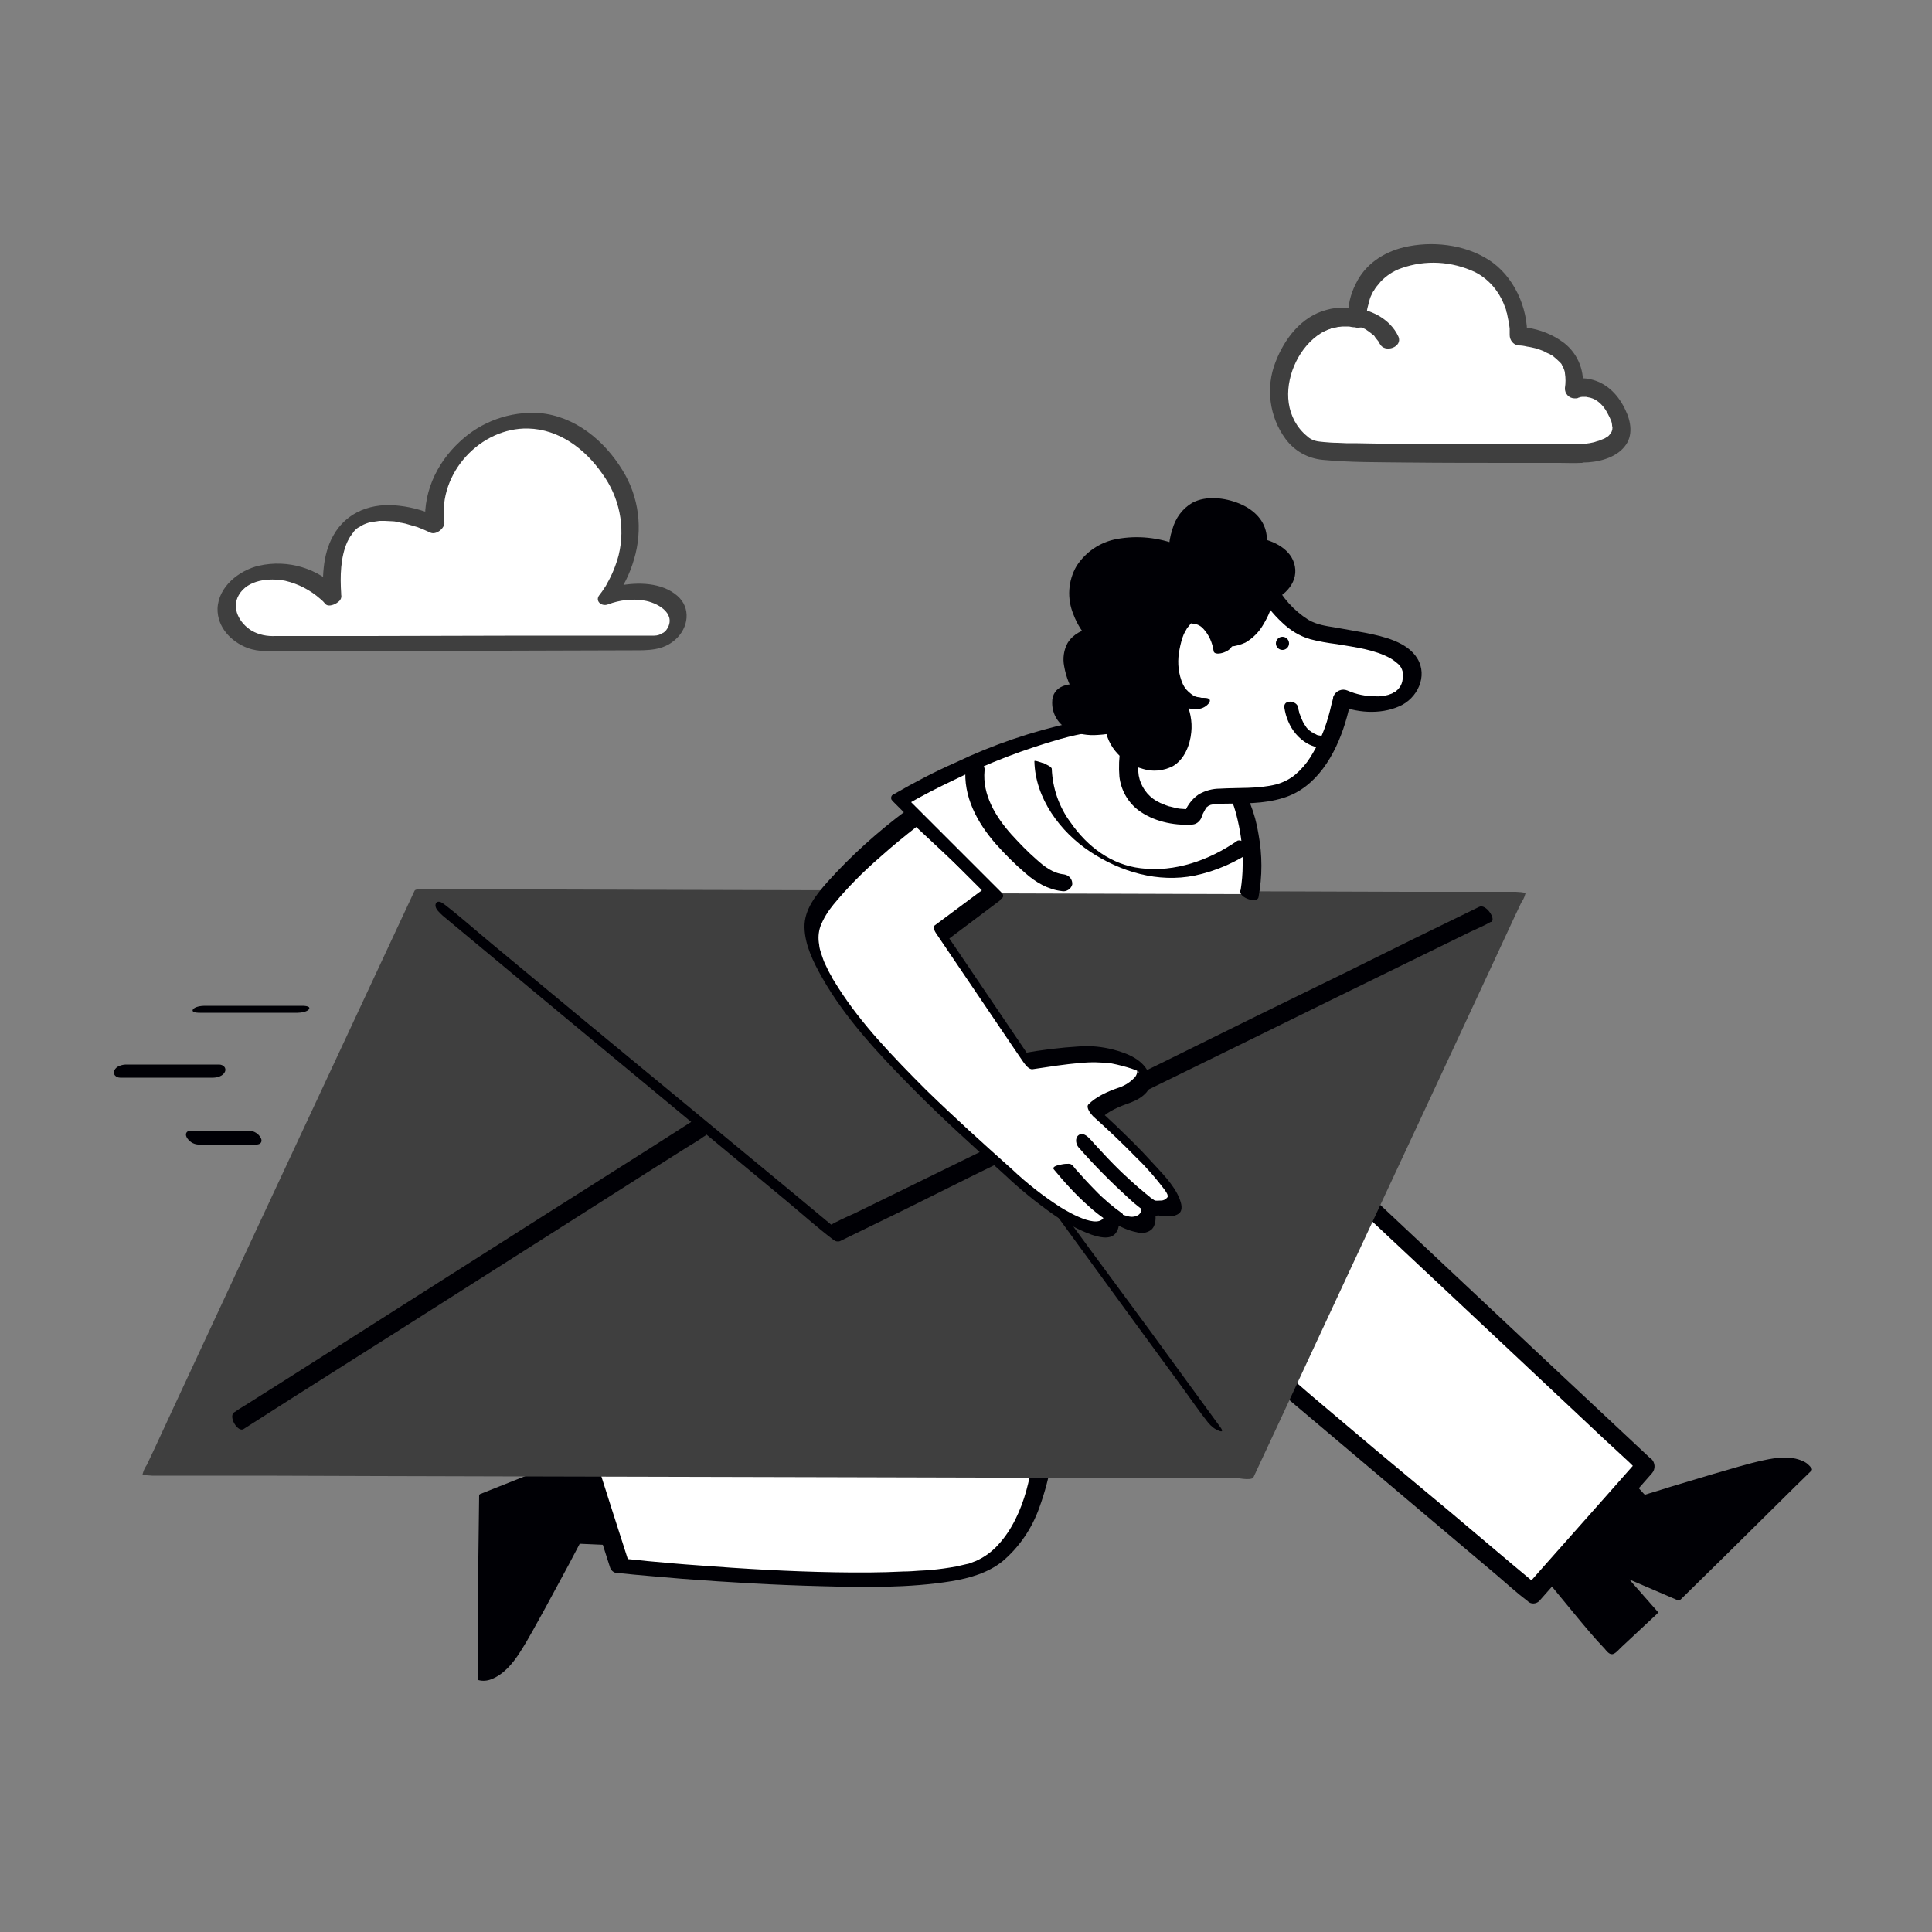 <svg transform="scale(1)" version="1.1" id="FNQoV8ukxD" xmlns="http://www.w3.org/2000/svg" xmlns:xlink="http://www.w3.org/1999/xlink" x="0px" y="0px" viewBox="0 0 500 500" xml:space="preserve" class="pbimage_pbimage__wrapper__image__0LEis false"><rect x="0" y="0" width="500" height="500" fill="#808080" stroke="none"/><title>Message Sent 1</title><style type="text/css"> .st0{fill:#000005;} .st1{fill:#FFFFFF;} .st2{fill:#59BE4C;}
 .st2{fill:#3f3f3f;}
 .st1{fill:#FFFFFF;}
 .st0{fill:#000005;}</style><g id="character"><path class="st0" d="M395.6,402.2c0,0,20.8,26.1,21.5,25.4s11.1-10.3,11.1-10.3l-8.8-10l14.9,6.4l33.8-33.2c0,0-2-4.6-13.6-1.6
		s-29.4,8.7-29.4,8.7L411.8,373L395.6,402.2z" fill="#000005"></path><path class="st0" d="M395.1,402.5c4.2,5.3,8.5,10.5,12.8,15.7c2.4,2.9,4.8,5.8,7.4,8.5c0.4,0.5,1.1,1.4,1.8,1.4
		c0.9,0.1,2.1-1.5,2.7-2c3-2.8,6.1-5.7,9.1-8.5c0.1-0.1,0.2-0.3,0.1-0.5l-8.8-10l-1,0.6l14.9,6.4c0.3,0.1,0.6,0.1,0.9-0.2l11.4-11.2
		l18.2-18l4.2-4.1c0.1-0.1,0.2-0.3,0.1-0.5c-0.6-0.9-1.4-1.6-2.4-2c-3.1-1.4-6.8-0.9-10-0.2c-4.3,0.9-8.6,2.3-12.9,3.5
		c-4,1.2-8,2.4-12,3.6c-2.1,0.7-4.3,1.3-6.4,2l0.7,0.1l-13.4-14.6c-0.4-0.2-0.8-0.1-1.1,0.2L397,398.5l-2,3.6
		c-0.3,0.6,0.9,0.7,1.1,0.2l14.2-25.7l2-3.6l-1.1,0.2l13.4,14.6c0.2,0.2,0.5,0.1,0.7,0.1c5-1.6,10.1-3.2,15.1-4.6
		c4.1-1.2,8.2-2.4,12.4-3.5c3.7-1,7.8-2.1,11.6-1.1c1.1,0.3,2.6,0.9,3.1,2l0.1-0.4l-11.4,11.2l-18.2,18l-4.2,4.1l0.9-0.2l-14.9-6.4
		c-0.3-0.1-1.4,0.1-0.9,0.6l8.8,10l0.1-0.5l-7.4,6.9l-2.2,2c-0.4,0.4-1.1,0.8-1.4,1.3s0.6-0.1,0.6,0s-0.2-0.1-0.3-0.2
		c-0.3-0.3-0.6-0.6-0.9-0.9c-5.5-5.8-10.3-12.1-15.3-18.3c-1.6-1.9-3.1-3.9-4.7-5.8C395.9,401.6,394.7,402,395.1,402.5z" fill="#000005"></path><path class="st0" d="M160,367.7c0,0-33.2-3.7-33.2-2.8s-0.5,15.1-0.5,15.1l13.3,0.9l-15.1,6l-0.4,47.4c0,0,4.7,1.8,10.8-8.5
		s14.6-26.9,14.6-26.9l19.8,0.9L160,367.7z" fill="#000005"></path><path class="st0" d="M160.3,367.2c-6.7-0.7-13.3-1.4-19.9-2.1c-3.8-0.4-7.6-0.8-11.4-0.9c-0.8-0.1-1.6-0.1-2.4,0.2
		c-0.8,0.5-0.4,2.4-0.4,3.2c-0.1,4.1-0.3,8.3-0.4,12.4c0,0.3,0.2,0.4,0.5,0.5l13.3,0.9l-0.1-0.8l-15.1,6c-0.1,0-0.4,0.2-0.4,0.4
		l-0.2,16l-0.2,25.6v5.8c0,0.2,0.1,0.3,0.2,0.4c1.1,0.3,2.3,0.2,3.3-0.2c3.2-1.2,5.6-4.1,7.4-6.9c2.4-3.7,4.5-7.8,6.7-11.7
		c2-3.7,4-7.4,6-11.1c1-1.9,2-3.8,3-5.7l-0.6,0.3l19.8,0.9c0.2,0,0.8-0.2,0.7-0.6l-8.1-28.2l-1.1-4c-0.2-0.6-1.4-0.3-1.2,0.2l8,28.2
		l1.1,4l0.7-0.6l-19.8-0.9c-0.3,0-0.5,0.1-0.7,0.3c-2.3,4.5-4.7,9-7.2,13.5c-2,3.6-4,7.2-6,10.8c-2,3.5-4.1,7.4-7.5,9.7
		c-0.8,0.6-1.8,1-2.8,1.1c-0.2,0-0.6-0.1-0.8,0s-0.3-0.1-0.2,0l0.2,0.4l0.2-16l0.2-25.6v-5.8l-0.4,0.4l15.1-6
		c0.6-0.2,0.4-0.8-0.1-0.8l-13.3-0.9l0.5,0.5c0.1-3.4,0.2-6.8,0.3-10.1c0-1,0.1-2,0.1-2.9c0.1-0.6,0.1-1.2,0.1-1.9c0,0,0-0.2,0-0.2
		s-0.3,0.3-0.3,0.3s0.1,0,0.2,0c0.4,0,0.9,0,1.3,0c7.9,0.2,15.9,1.3,23.8,2.1c2.5,0.3,4.9,0.5,7.4,0.8
		C160.4,368.2,161.1,367.3,160.3,367.2z" fill="#000005"></path><polygon class="st1" points="329.9,356.1 396.7,412.6 425.9,379.5 346.4,305 	" fill="#FFFFFF"></polygon><path class="st0" d="M328.7,358.1l6.6,5.6l16,13.5l19.3,16.3l16.7,14.1c2.7,2.3,5.3,4.7,8.1,6.8l0.1,0.1c0.8,0.7,2,0.6,2.8-0.1
		l9.9-11.2l15.7-17.8l3.6-4.1c1-1.1,0.9-2.8-0.2-3.8c-0.1,0-0.1-0.1-0.2-0.1l-7.9-7.4l-19-17.8l-22.9-21.5l-19.8-18.6l-6.6-6.1
		c-1-1-2-2-3.1-2.9l-0.1-0.1c-0.9-0.7-2.3-0.6-3,0.3c-0.2,0.2-0.3,0.5-0.4,0.7l-5.6,17.3l-8.9,27.5l-2,6.3c-0.9,2.8,3.4,4.8,4.4,1.8
		l5.6-17.3l8.9-27.5l2-6.3l-3.4,1.1l7.9,7.4l19,17.8l22.9,21.5l19.8,18.6l6.6,6.1c1,1,2,2,3.1,2.9l0.1,0.1l-0.4-3.9l-9.9,11.2
		l-15.7,17.7l-3.6,4.1l2.8-0.1l-6.7-5.6l-16-13.5L356,375.2l-16.7-14.1c-2.7-2.3-5.3-4.7-8.1-6.8c0,0-0.1-0.1-0.1-0.1
		c-0.9-0.7-2.3-0.6-3,0.3c0,0.1-0.1,0.1-0.1,0.2C327.3,355.9,327.7,357.3,328.7,358.1z" fill="#000005"></path><path class="st1" d="M270.8,364.6c0,0,0.8,34.6-18.6,41.4s-91.8-0.7-91.8-0.7l-12.9-40.7L270.8,364.6z" fill="#FFFFFF"></path><path class="st0" d="M268.3,365.1v0.1C268.3,365.6,268.3,364.9,268.3,365.1c0,0.5,0,1,0,1.4c0,1.6-0.1,3.2-0.2,4.8
		c-0.4,4.9-1.2,9.7-2.5,14.5c-1.4,5-3.7,10.1-7.2,13.9c-1.6,1.8-3.6,3.3-5.9,4.3c-0.5,0.2-1.1,0.4-1.6,0.6l-0.6,0.2l0.3-0.1
		l-0.5,0.1c-0.9,0.2-1.8,0.4-2.6,0.6c-2.2,0.4-4.4,0.7-6.5,0.9l-0.9,0.1h-0.4c0.1,0,0.5,0,0,0l-1.9,0.1c-1.3,0.1-2.7,0.2-4,0.2
		c-5.9,0.3-11.8,0.3-17.7,0.2c-11.9-0.2-23.7-0.9-35.5-1.8c-4.4-0.3-8.7-0.7-13.1-1.1c-2.1-0.2-4.3-0.5-6.4-0.6h-0.3l2.1,1.4
		l-4.4-13.7l-7-22l-1.6-5l-2.8,2.3h108.1c5,0,10,0.1,15,0h0.2c1.1,0,2.6-0.6,2.8-1.8s-1.1-1.9-2.1-1.9H162.9c-5,0-10-0.1-15,0h-0.2
		c-1,0-3.2,0.9-2.8,2.3l4.4,13.7l7,22l1.6,5c0.3,0.9,1.2,1.5,2.1,1.4c5.6,0.6,11.1,1,16.7,1.5c11.9,0.9,23.8,1.6,35.8,1.9
		c11.2,0.3,22.7,0.5,33.8-1.3c4.7-0.8,9.3-2.1,13.1-5.1c4.4-3.7,7.7-8.6,9.6-14c2.9-8,4.3-16.5,4.2-25.1v-0.9c0-1.2-1.9-1.5-2.8-1.4
		C269.2,362.9,268.3,363.9,268.3,365.1z" fill="#000005"></path><polygon class="st2" points="322,382.3 39.4,381.7 109.7,230.6 392.3,231.2 	" fill="#3f3f3f"></polygon><path class="st2" d="M322,381.9h-7.6h-20.6l-30.3-0.1l-37.1-0.1l-40.7-0.1l-40.9-0.1l-38.3-0.1l-32.2-0.1l-23.3,0
		c-3.7,0-7.4-0.1-11,0h-0.5l2.5,0.4l7-15l16.7-36.2L86,287l17.6-37.8l5.8-12.5l1.8-3.8c0.4-0.7,0.7-1.4,1-2.1c0-0.1,0.1-0.2,0.1-0.2
		l-2.5,0.4h7.6l20.6,0.1l30.3,0.1l37.1,0.1l40.7,0.1l40.9,0.1l38.3,0.1l32.2,0.1l23.3,0.1c3.7,0,7.4,0.1,11,0h0.5l-2.5-0.4l-7,15
		L366,282.4L345.7,326l-17.6,37.8l-5.8,12.5l-1.8,3.7c-0.4,0.6-0.8,1.3-1,2.1c0,0.1-0.1,0.2-0.1,0.3c0-0.1,4.5,1,5-0.1l7-15
		l16.8-36.1l20.3-43.5l17.6-37.8l5.8-12.5l1.8-3.8c0.4-0.6,0.8-1.3,1-2.1c0-0.1,0.1-0.2,0.1-0.3c0.1-0.3-2.5-0.4-2.5-0.4h-7.6h-20.6
		l-30.3-0.1l-37.1-0.1l-40.7-0.1l-40.9-0.1l-38.3-0.1l-32.2-0.1l-23.3-0.1c-3.7,0-7.3,0-11,0h-0.5c-0.5,0-2.2-0.1-2.5,0.4l-7,15
		l-16.8,36l-20.3,43.5l-17.6,37.8l-5.8,12.5l-1.8,3.8c-0.4,0.6-0.8,1.3-1,2.1c0,0.1-0.1,0.2-0.1,0.3c-0.1,0.3,2.5,0.4,2.5,0.4H47
		l20.6,0l30.3,0.1l37.2,0.1l40.7,0.1l40.9,0.1l38.3,0.1l32.2,0.1l23.3,0c3.7,0,7.4,0,11,0h0.5c0.3,0,2.5,0,2.5-0.4
		S322.1,381.9,322,381.9z" fill="#3f3f3f"></path><path class="st0" d="M114.6,237l10.1,8.4l24.2,20.1l29.2,24.2l25.2,20.9c4.1,3.4,8.1,7,12.3,10.2l0.2,0.1c0.4,0.4,1.1,0.5,1.6,0.3
		l4.5-2.2l12.3-6l18.1-9l22.1-10.8l24.2-11.9l24.5-12l22.8-11.2l19.2-9.4l13.9-6.8c2.1-1.1,4.5-2,6.6-3.2c0.1-0.1,0.2-0.1,0.3-0.1
		c1.4-0.7-1.4-4.8-3.1-3.9l-4.5,2.2l-12.3,6l-18,8.9l-22.1,10.8l-24.3,12l-24.5,12l-22.8,11.2l-19.2,9.4l-13.9,6.8
		c-2.3,1-4.4,2-6.6,3.2c-0.1,0.1-0.2,0.1-0.3,0.1l1.6,0.3l-10.1-8.4l-24.2-20l-29.3-24.2l-25.2-20.9c-4.1-3.4-8.1-7-12.3-10.2
		l-0.2-0.1c-0.7-0.6-1.8-0.7-1.9,0.4S113.9,236.3,114.6,237L114.6,237z" fill="#000005"></path><path class="st0" d="M63.1,369.8l11.9-7.6l28.4-18l34.6-22l29.7-18.9l9.8-6.2c1.6-1,3.2-1.9,4.7-3l0.2-0.1c1.6-1-1-5.3-2.5-4.3
		l-11.9,7.6l-28.4,18l-34.6,22l-29.7,18.9l-9.8,6.2c-1.5,1-3.2,1.9-4.7,3c-0.1,0-0.1,0.1-0.2,0.1C59,366.6,61.6,370.9,63.1,369.8
		L63.1,369.8z" fill="#000005"></path><path class="st0" d="M258.5,294l5.4,7.4l12.9,17.7l15.6,21.4l13.6,18.6c2.2,3,4.3,6.1,6.6,9l0.1,0.1c0.7,0.9,1.7,1.7,2.8,2.1
		c0.8,0.3,1,0.1,0.5-0.7l-5.4-7.4l-12.9-17.7L282,323.2l-13.6-18.6c-2.2-3-4.3-6.1-6.6-9c0,0-0.1-0.1-0.1-0.1
		c-0.7-0.9-1.7-1.7-2.8-2.1C258.1,293,257.9,293.2,258.5,294L258.5,294z" fill="#000005"></path><path class="st1" d="M236.2,211.6c0,0-24.4,18.6-26,27.6c-3.2,18.1,44.9,58.7,53.8,66.8s24.2,17.3,23.8,8.6c0,0,10.8,6.6,9.4-2.4
		c0,0,11.1,3.1,5.1-5c-5.8-7.7-19-19.5-19-19.5s2.3-2.4,7.7-4.2s7.8-6.4,0.9-8.9s-11.4-2.1-25.9,0.1l-22.5-33.2l13.7-10.3
		L236.2,211.6z" fill="#FFFFFF"></path><path class="st0" d="M234.6,209.7c-7.4,5.5-14.3,11.7-20.5,18.6c-2.9,3.3-6,7.1-5.9,11.7s2.3,9,4.5,12.9
		c6.1,10.8,15,20.2,23.6,28.9c7.6,7.7,15.7,15,23.8,22.3c3.9,3.7,8.1,7.1,12.5,10.2c3,2.1,6.3,3.9,9.8,5.2c1.8,0.6,4.8,1.5,6.3-0.3
		c0.7-0.9,1-2,0.8-3.2l-1.2,0.5c1.8,1.1,3.8,2,5.9,2.4c1.2,0.4,2.6,0.2,3.7-0.6c1.3-1.1,1.3-3.2,1-4.8l-0.8,0.7
		c1.5,0.4,3.1,0.6,4.6,0.6c0.9,0,1.8-0.3,2.5-0.8c1-1,0.5-2.6,0.1-3.7c-1.5-3.8-4.9-7-7.6-10s-5.8-6-8.8-8.9
		c-1.7-1.6-3.5-3.3-5.3-4.9l1.2,3.1c2.1-2.2,5.1-3.3,7.9-4.3c2.9-1.1,6.2-3.5,4.8-7.1c-1.5-4-5.7-5.6-9.5-6.6
		c-2.8-0.7-5.6-1-8.5-0.8c-5,0.3-10,0.9-14.9,1.8l2.5,1.9l-19.7-29.1l-2.8-4.1l0.4,2.1l13.7-10.3c0.9-0.7-0.8-2.7-1.2-3.1
		l-18.4-17.2l-2.6-2.4c-0.4-0.4-1.6-1.4-2.1-0.5s0.9,2.4,1.4,2.9l18.4,17.2l2.6,2.4l-1.2-3.1l-13.7,10.2c-0.6,0.4,0.1,1.7,0.4,2.1
		l19.7,29.1l2.8,4.1c0.5,0.7,1.5,2.1,2.5,1.9c4.1-0.6,8.2-1.3,12.4-1.6c2.6-0.3,5.3-0.2,7.9,0.1c0.8,0.1,7.5,1.7,7.2,2.4
		c0,0-0.6-0.7-0.5-0.7c0,0.2,0,0.4,0,0.6c-0.1,0.6-0.4,1.2-0.9,1.6c-1.2,1.2-2.6,2-4.2,2.5c-2.6,0.9-5.5,2.2-7.5,4.2
		c-0.8,0.8,0.7,2.6,1.2,3.1c3.9,3.5,7.7,7.1,11.3,10.8c2.6,2.5,5,5.3,7.2,8.2c0.3,0.4,0.6,0.9,0.8,1.4c-0.1-0.2,0,0.4,0,0.2
		c0,0.2,0.1,0.1-0.1,0.4c-0.4,0.5-1,0.8-1.6,0.8c-1.5,0.1-3,0-4.4-0.5c-0.5-0.1-0.9,0.1-0.8,0.7c0.2,1.2,0.4,2.9-0.8,3.6
		c-0.9,0.5-1.9,0.5-2.8,0.2c-1.6-0.4-3.1-1-4.5-1.9c-0.6-0.3-1.3-0.3-1.2,0.5c0.2,6.2-9.5,0.4-11.6-0.9c-4.5-2.9-8.7-6.2-12.5-9.8
		c-7.5-6.7-14.9-13.4-22.1-20.4c-4.4-4.4-8.6-8.7-12.6-13.2c-3.7-4.2-7.2-8.6-10.2-13.3c-0.3-0.5-0.7-1.1-1-1.6l-0.5-0.8l-0.2-0.4
		c-0.2-0.4,0,0-0.1-0.2c-0.6-1-1.1-2-1.6-3.1c-0.4-0.8-0.7-1.7-1-2.6c-0.1-0.4-0.3-0.9-0.4-1.3s-0.2-0.9-0.2-1.2
		c-0.3-1.6-0.2-3.2,0.3-4.7c0.8-2.1,2-4,3.4-5.7c3.7-4.5,7.8-8.6,12.2-12.4c3-2.7,6.2-5.3,9.4-7.8l0.5-0.4
		C238.9,212.6,235.8,208.7,234.6,209.7z" fill="#000005"></path><path class="st0" d="M272.7,302.6c2.8,3.4,5.8,6.7,9.1,9.6c1.3,1.2,2.6,2.2,4,3.2c0.8,0.5,2.3,0.2,3.1-0.1c0.2-0.1,2.2-0.7,1.6-1.2
		c-2.5-1.8-4.9-3.8-7-6c-1.8-1.8-3.5-3.7-5.2-5.6c-0.3-0.4-0.6-0.8-1-1.1s-1-0.2-1.2-0.2c-0.6,0-1.3,0.1-1.9,0.3
		C273.9,301.5,272.2,301.9,272.7,302.6L272.7,302.6z" fill="#000005"></path><path class="st0" d="M279.1,296.9c4.1,4.7,8.5,9.1,13.1,13.3c1.7,1.6,3.6,3,5.5,4.3c0.7,0.5,1.7,0.4,2.2-0.3
		c0.1-0.1,0.2-0.3,0.3-0.5c0.2-1.3-0.4-2.5-1.5-3.1l-1-0.7c-0.2-0.2,0.1,0.1,0.1,0.1l-0.2-0.2l-0.6-0.5c-0.8-0.6-1.5-1.3-2.3-1.9
		c-1.5-1.3-3-2.7-4.5-4.1c-2.5-2.4-4.8-4.9-7.1-7.4l-0.6-0.7c-0.3-0.3-0.6-0.7-0.1-0.1l-0.4-0.4c-0.7-0.8-1.9-1.7-2.9-0.9
		S278.5,296.2,279.1,296.9L279.1,296.9z" fill="#000005"></path><path class="st1" d="M257.1,231.2L232.9,207c0,0,49.4-29.1,72.8-16.8s17.7,41.2,17.7,41.2" fill="#FFFFFF"></path><path class="st0" d="M259.1,230.9l-21.3-21.3l-3-3l-0.2,1.7c4-2.4,8.2-4.5,12.4-6.5c8.9-4.4,18.1-7.9,27.6-10.6
		c5-1.4,10.1-2.2,15.2-2.6c2.3-0.1,4.5-0.1,6.8,0.2c1.9,0.2,3.8,0.6,5.6,1.3c0.5,0.2,1,0.4,1.4,0.6c0.3,0.1,0,0-0.1,0l0.4,0.2
		l0.8,0.4c1.3,0.7,2.5,1.4,3.7,2.3c2.2,1.6,4.2,3.5,5.9,5.7c2.9,3.8,5,8.2,6,12.9c0.9,3.9,1.4,7.8,1.3,11.8c0,2.1-0.2,4.2-0.5,6.2
		l-0.1,0.3c-0.4,1.9,4.4,3.4,4.7,1.7c1-5.4,1-10.9,0-16.3c-1.7-11-8.3-20.7-18-26.2c-9.1-5.2-20.2-4.7-30.2-2.7
		c-10.4,2.3-20.5,5.7-30.1,10.3c-5.5,2.4-10.8,5.2-16,8.2l-0.2,0.1c-0.5,0.2-0.7,0.8-0.5,1.3c0.1,0.1,0.2,0.3,0.3,0.4l21.3,21.3l3,3
		c0.9,0.9,2.1,1.3,3.3,1.2c1-0.2,1.4-1,0.6-1.8L259.1,230.9z" fill="#000005"></path><path class="st1" d="M327.6,151.8c0,0,5.4,10.3,13.6,12s24.5,2.5,24.3,10.9s-11.7,8.7-18.2,5.8c0,0-3.2,21.6-17.1,24.4
		s-18.9-2.1-21.8,6.4c0,0-18.5,1.1-16.3-15.6c0.4-2.6,1.2-25.3,22.8-30.8C314.9,164.9,327,162.5,327.6,151.8z" fill="#FFFFFF"></path><path class="st0" d="M325.5,153c1.7,3.1,3.8,5.8,6.4,8.2c2,1.9,4.4,3.4,7.1,4.2c2.3,0.6,4.6,1,7,1.3c4.7,0.8,9.8,1.4,13.9,3.7
		c0.7,0.4,1.3,0.9,1.9,1.4c0.6,0.5,1,1.2,1.2,2c0.1,0.3,0.2,0.7,0.1,1c0,0.5-0.1,1.1-0.2,1.6c-0.2,0.8-0.6,1.5-1.2,2.1
		c-0.1,0.1-0.6,0.5-0.3,0.3c-0.2,0.2-0.5,0.3-0.7,0.4l-0.3,0.2c-0.7,0.3,0.2-0.1-0.2,0.1c-0.3,0.1-0.6,0.2-0.8,0.3
		c-1.1,0.3-2.3,0.5-3.5,0.4c-2.5,0-4.9-0.5-7.2-1.5c-1.4-0.6-3,0.1-3.6,1.5c-0.1,0.2-0.1,0.3-0.1,0.5l-0.1,0.4
		c0,0.1-0.1,0.3-0.1,0.4s-0.2,1-0.1,0.3c-0.3,1.3-0.6,2.6-1,3.9c-1,3.6-2.6,7.1-4.6,10.3c-1,1.6-2.3,3.1-3.8,4.4
		c-1.4,1.2-3.2,2.1-5,2.6c-4.8,1.2-9.7,0.8-14.6,1.1c-1.9,0-3.8,0.5-5.5,1.5c-1.9,1.3-3.3,3.3-3.9,5.5l2.5-1.7c-0.3,0-0.6,0-1,0H307
		c0.9,0,0.1,0-0.1,0c-0.5,0-1-0.1-1.4-0.1s-1.1-0.2-1.6-0.3l-0.8-0.2l-0.4-0.1c0.5,0.1,0,0-0.1,0c-0.6-0.2-1.2-0.4-1.8-0.7
		c-0.3-0.1-0.6-0.2-0.9-0.4l-0.4-0.2c-0.4-0.2,0.2,0.1-0.2-0.1c-2.4-1.4-4.1-3.8-4.6-6.6c-0.3-2.3-0.2-4.6,0.2-6.9
		c0.1-1,0.2-1.9,0.4-2.9l0.1-0.8c0-0.2,0.1-0.3,0.1-0.5c-0.1,0.4,0,0,0-0.1c0.1-0.6,0.3-1.3,0.5-2c0.8-2.9,1.9-5.8,3.4-8.4
		c3.5-6.2,9.5-10.6,16.4-12.2c7.3-1.8,13.9-7.2,14.4-15.1c0.2-2.8-4.8-2.2-4.9,0.3c-0.1,1.9-0.7,3.8-1.8,5.4
		c-0.4,0.6-0.9,1.2-1.4,1.7c-0.3,0.3-0.7,0.6-1,0.9l-0.5,0.4c-0.4,0.3,0.1-0.1-0.3,0.2c-0.6,0.4-1.3,0.8-2,1.1
		c-0.3,0.1-0.6,0.3-0.9,0.4h0l-0.5,0.2c-0.8,0.3-1.5,0.5-2.3,0.7c-7.9,1.9-14.8,6.9-19.1,13.8c-3,5.1-4.9,10.8-5.5,16.7
		c-0.4,2.4-0.5,4.9-0.3,7.4c0.4,3.4,2.1,6.5,4.8,8.6c3.8,2.9,9.1,4.1,13.9,3.8c1.1,0,2-0.7,2.5-1.7c0.2-0.8,0.6-1.5,1-2.2
		c0.1-0.2,0.2-0.3,0.3-0.5c0.4-0.5-0.4,0.3,0.1-0.1l0.4-0.3c0.3-0.2-0.4,0.1,0.2-0.1l0.4-0.2c-0.6,0.3-0.2,0.1,0,0l0.5-0.1
		c0.6-0.2-0.6,0.1,0,0c0.9-0.1,1.8-0.2,2.6-0.2c5.2-0.1,10.6,0.1,15.7-1.5c8.6-2.6,13.5-11.2,16-19.3c0.7-2.3,1.3-4.6,1.6-6.9
		l-3.8,2c5,2.2,11.2,2.7,16.2,0.5c4.7-2,7.5-7.8,4.7-12.4c-2.6-4.3-8.8-5.7-13.3-6.6c-2.6-0.5-5.2-0.9-7.9-1.4c-2.4-0.4-4.8-0.7-7-2
		c-3.8-2.4-6.8-5.8-8.9-9.9C328.6,148.4,324.1,150.5,325.5,153z" fill="#000005"></path><path class="st0" d="M288.3,187.1c0,0-11.4,2.9-13.2-3.3s5.5-4.6,5.5-4.6s-8.3-12.7,3.4-14.9c0,0-9.5-9.6-1.8-18.5
		s22.8-2.9,22.8-2.9s-0.2-13.7,11.6-11.8s8.8,10.1,8.8,10.1s7.5,1.1,7.7,5.8s-5.6,6.5-5.6,6.5s-2.3,13.5-12.6,11.4l-10.2,16.8
		c2,4,1.8,8.7-0.5,12.5C300.4,200.6,287.7,195.9,288.3,187.1z" fill="#000005"></path><path class="st0" d="M287.4,184.9c-0.4,0.1-0.8,0.2-1.3,0.3c-0.8,0.1-2.1,0.3-2.5,0.3c-1.2,0.1-2.4,0-3.5-0.1
		c-0.4-0.1-0.8-0.2-1.2-0.3c-0.1,0-0.3-0.1-0.4-0.1c0.2,0.1,0.2,0.1,0,0c-0.1-0.1-0.8-0.6-0.4-0.2c-0.1-0.1-0.8-0.7-0.3-0.3
		c-0.1-0.1-0.2-0.2-0.2-0.4c0.1,0.2,0.1,0.2,0,0c-0.2-0.5-0.3-1-0.4-1.5c0-0.5,0.3-0.9,0.7-1c0.2-0.1,0.2-0.1,0,0
		c0.1,0,0.2-0.1,0.3-0.1l0.7-0.1c0.4-0.1-0.3,0,0.3,0h0.5c0.3,0,0.7,0.1,1,0.1c0.6,0.1-0.1,0-0.1,0c2,0.4,3.1-1.4,2-3.1
		c-0.1-0.1-0.2-0.3-0.3-0.5l-0.1-0.2c-0.2-0.4,0.3,0.5,0.1,0.1s-0.3-0.5-0.4-0.8c-0.3-0.6-0.6-1.2-0.8-1.9c-0.1-0.4-0.3-0.7-0.4-1.1
		c-0.2-0.5,0.1,0.3,0-0.2c-0.1-0.2-0.1-0.4-0.2-0.7c-0.1-0.4-0.1-0.8-0.2-1.2c-0.1-0.3-0.1-0.6,0-0.8c0-0.7,0.2-1.3,0.5-1.9
		c0.1-0.3,0.3-0.5,0.5-0.7c0.2-0.3,0.5-0.5,0.8-0.7c0.9-0.6,2-1,3.1-1.1c2-0.4,1.4-2.6,0.4-3.7c-0.1-0.1-0.4-0.5-0.1-0.1l-0.1-0.1
		l-0.5-0.6c-0.4-0.5-0.7-0.9-1-1.4c-0.3-0.5-0.6-1-0.9-1.5c-1.6-2.9-1.7-6.4-0.2-9.4c1.8-3.1,4.8-5.3,8.3-6c1.6-0.3,3.2-0.5,4.7-0.4
		c0.7,0,1.4,0.1,2.2,0.2l1,0.1l0.9,0.1c1.7,0.3,3.4,0.8,5.1,1.4c1,0.4,2.5-0.2,2.5-1.4c0-1.2,0.1-2.3,0.4-3.4c0-0.2,0.1-0.4,0.1-0.7
		c-0.1,0.4,0.1-0.3,0.1-0.4c0.2-0.5,0.4-1.1,0.6-1.6c0.4-1,1-1.9,1.8-2.6c0.3-0.4,0.7-0.6,1.1-0.9c0.5-0.3,1-0.5,1.6-0.6
		c1.6-0.3,3.3-0.3,4.8,0.1c0.9,0.2,1.7,0.5,2.5,0.8c0.6,0.2,1.1,0.6,1.6,1c0.2,0.2,0.4,0.4,0.6,0.6c-0.4-0.4,0.1,0.2,0.2,0.4
		c0.4,0.4-0.1-0.2,0.1,0.2c0.1,0.3,0.2,0.5,0.3,0.8s-0.1-0.5,0,0c0,0.1,0,0.3,0.1,0.4s0.1,0.5,0.1,0.7c0-0.2,0-0.1,0,0.2
		c0,0.2,0,0.4,0,0.6s0,0.3-0.1,0.5s-0.1,0.6,0,0.2s0,0,0,0.1c-0.6,1.7,0.9,3.2,2.5,3.5c0.1,0,0.4,0.1,0,0s0.3,0.1,0.4,0.1
		c0.7,0.2,1.3,0.4,2,0.6c0,0,0.7,0.3,0.3,0.1l0.5,0.2c0.2,0.1,1.1,0.7,0.8,0.4c0.2,0.1,0.3,0.2,0.5,0.4c0.1,0.1,0.2,0.2,0.3,0.2
		v-0.1c0.4,0.5,0.3,0.2,0.4,0.8c0-0.2,0,0.5,0,0.7c0,0.5-0.2,0.9-0.4,1.4c-0.4,0.6-1,1.1-1.6,1.4c-0.6,0.4-1.2,0.8-1.9,1.1
		c-0.2,0.1-0.5,0.2-0.7,0.3s0.5-0.2,0.1,0c-0.7,0.2-1.3,0.8-1.4,1.5c0,0.2-0.1,0.3-0.1,0.5s-0.2,0.8,0,0.2c-0.1,0.3-0.1,0.5-0.2,0.8
		c-0.4,1.4-1,2.8-1.7,4.1c-1.6,2.8-4.4,5-8,4.4c-0.9-0.3-1.9,0.1-2.4,0.9l-9.3,15.2c-0.5,0.8-1.2,1.6-1,2.6c0.1,0.5,0.3,0.9,0.5,1.4
		c0.3,0.8,0.6,1.7,0.7,2.6c0.4,2.6-0.2,5.9-2,7.9c-1.1,1.1-2.6,1.6-4.1,1.4c-1.9-0.1-3.6-0.9-5-2.1c-0.6-0.6-1.1-1.2-1.5-2
		c-0.4-0.9-0.6-2-0.6-3c0-1.3-0.8-2.5-2-2.8c-0.9-0.4-2,0.1-2.4,1c-0.1,0.1-0.1,0.3-0.1,0.4c-0.4,6,4.2,11.1,9.8,12.6
		c2.6,0.8,5.3,0.5,7.7-0.7c3-1.7,4.5-5.5,4.8-8.8c0.3-2.8-0.3-5.7-1.5-8.2l0,1.7l10.2-16.8l-2.4,0.9c2.6,0.6,5.3,0.3,7.7-0.8
		c1.9-1.1,3.5-2.7,4.6-4.6c1.4-2.3,2.4-4.7,2.8-7.4l-1.4,1.5c4.3-1.4,8.1-5.4,6.6-10.1c-1.3-4.1-6.1-6.1-10-6.6l2.5,3.5
		c0.5-1.5,0.6-3.2,0.3-4.7c-0.7-3.7-3.6-6.2-7-7.6c-3.7-1.5-8.5-2.1-12.1-0.2c-2.6,1.5-4.4,4-5.2,6.9c-0.6,1.8-0.9,3.6-0.9,5.5
		l2.5-1.4c-5.1-2-10.6-2.6-16-1.6c-4.3,0.8-8,3.3-10.4,7c-2.2,3.8-2.5,8.4-0.8,12.5c1,2.7,2.6,5.1,4.6,7.1l0.4-3.7
		c-2.6,0.5-5.1,1.7-6.5,4c-1,1.8-1.3,4-0.9,6c0.5,2.9,1.6,5.6,3.2,8l2-3.1c-3.6-0.8-8.4,0-8.3,4.6c0,3,1.7,5.7,4.4,7
		c2.3,1.1,4.9,1.5,7.4,1.3c1.6-0.1,3.3-0.3,4.9-0.7C292.1,188.6,289.9,184.3,287.4,184.9z" fill="#000005"></path><path class="st1" d="M316.6,167.5c0,0-1.5-9.3-8.1-7.5s-9.4,22.5,2.4,22.1" fill="#FFFFFF"></path><path class="st0" d="M318.9,166.6c-0.3-2.3-1.3-4.4-2.9-6.2c-2.8-3-7.8-2.4-10.8,0c-2.5,2-3.8,5.2-4.5,8.2
		c-0.8,3.2-0.6,6.5,0.5,9.6c1.5,3.8,4.9,5.4,8.8,5.3c1.2-0.1,2.3-0.7,3-1.7c0.5-1.1-0.7-1.2-1.5-1.2c0.4,0-0.3,0-0.3,0
		c-0.2,0-0.4,0-0.6-0.1c-0.2,0-0.4-0.1-0.7-0.1c-0.6-0.1-1.1-0.4-1.5-0.7c-1-0.7-1.8-1.6-2.3-2.7c-1.1-2.5-1.4-5.3-1-8
		c0.2-1.3,0.5-2.7,0.9-3.9c0.2-0.6,0.4-1.1,0.7-1.6c0.2-0.3,0.3-0.6,0.5-0.9c0.1-0.1,0.1-0.2,0.2-0.3c-0.2,0.3,0.2-0.2,0.2-0.2
		s0.3-0.4,0.5-0.6c0.4-0.4-0.3,0.3,0,0c0.1-0.1,0.1-0.1,0.2-0.2c0.5-0.1-0.5,0.3-0.1,0c0.1-0.1,0.5-0.2,0,0s0,0,0.1,0
		c-1.1,0.4,0.2,0-0.1,0.1c1.2-0.1,2.4,0.4,3.2,1.3c1.5,1.6,2.4,3.7,2.7,5.9C314.5,170,319.2,168.5,318.9,166.6L318.9,166.6z" fill="#000005"></path><path class="st0" d="M332.4,183.2c0.2,1.2,0.5,2.4,1,3.5c1,2.4,2.7,4.4,4.9,5.7c1.6,0.9,3.4,1.3,5.3,1.3c0.8,0.1,1.5-0.6,1.5-1.3
		c0-0.1,0-0.2,0-0.3c-0.2-0.9-1.1-1.6-2.1-1.6h-0.6h-0.2c-0.3,0,0.1,0,0.1,0c-0.3-0.1-0.7-0.1-1.1-0.2l-0.4-0.1l-0.2-0.1
		c-0.2-0.1,0.5,0.2,0.1,0s-0.6-0.2-0.8-0.4s-0.2-0.1-0.4-0.2s0.4,0.3,0,0s-0.5-0.4-0.7-0.5l-0.3-0.3c-0.3-0.3,0.3,0.3,0,0
		s-0.4-0.4-0.5-0.6s-0.3-0.4-0.4-0.6c-0.1-0.1-0.1-0.2-0.2-0.3c0.4,0.4,0.1,0.2,0,0c-0.2-0.4-0.4-0.8-0.6-1.3
		c-0.2-0.4-0.3-0.7-0.4-1.1c-0.1-0.2,0.1,0.5,0,0.1l-0.1-0.2c0-0.2-0.1-0.3-0.1-0.5c-0.1-0.3-0.2-0.7-0.2-1
		C335.7,181.2,332,180.9,332.4,183.2L332.4,183.2z" fill="#000005"></path><circle class="st0" cx="331.9" cy="166.5" r="1.7" fill="#000005"></circle><path class="st0" d="M51.2,296.2h15.2c1,0,1.6-0.7,1.1-1.7c-0.6-1.1-1.7-1.8-3-1.9H49.4c-1,0-1.6,0.7-1.1,1.7
		C48.9,295.4,50,296.1,51.2,296.2L51.2,296.2z" fill="#000005"></path><path class="st0" d="M31.1,278.9h24c1.1,0,2.6-0.4,3.1-1.5s-0.5-1.9-1.5-1.9h-24c-1.1,0-2.6,0.4-3.1,1.5S30.1,278.9,31.1,278.9
		L31.1,278.9z" fill="#000005"></path><path class="st0" d="M51.7,262.1H77c0.7,0,2.6-0.2,3-1s-1.5-0.8-1.9-0.8H52.9c-0.7,0-2.6,0.2-3,1S51.4,262.1,51.7,262.1L51.7,262.1
		z" fill="#000005"></path><path class="st0" d="M267.7,197c0.2,9.6,6.7,18.3,14.4,23.4c8,5.3,17.6,8.1,27.1,6.2c5.6-1.2,10.9-3.5,15.6-6.9
		c0.3-0.2-1.9-1.4-2.1-1.5c-0.5-0.2-1.9-1-2.5-0.6c-7.2,5-16.1,8.2-25,7.1c-7.6-0.9-13.8-5.6-18.1-11.8c-3-4-4.7-8.9-4.9-13.9
		c0-0.6-1.6-1.2-2.1-1.5C270,197.6,267.7,196.6,267.7,197L267.7,197z" fill="#000005"></path><path class="st0" d="M249.9,198.6c-0.7,7.5,3,14.3,7.8,19.8c2.4,2.7,5,5.3,7.7,7.6c2.6,2.3,5.8,4.2,9.3,4.6
		c1.2,0.3,2.5-0.5,2.8-1.7c0.1-1.3-0.8-2.4-2.1-2.6c-2.9-0.3-5.1-2-7.2-3.9c-2.3-2-4.4-4.2-6.5-6.5c-4-4.5-7.5-10.2-6.9-16.5
		C255.1,196.6,250.2,195.8,249.9,198.6L249.9,198.6z" fill="#000005"></path></g><g id="cloud"><path class="st1" d="M85.9,154.4c0,0-8-8.9-19.2-6.1c-2.5,0.6-4.7,2-6.3,4c-4.8,6.1,0.8,14.1,9.4,14.1l98.1-0.2
		c7.1,0,10.2-7.6,4.5-11.2c-6.8-4.2-15.6-0.7-15.6-0.7s15.3-18.5-2.8-37.5s-44.5-0.8-41.7,19C112.4,135.9,83.6,121.2,85.9,154.4z"></path><path class="st2" d="M87.8,152.8c-5.3-5.7-13.2-8.1-20.8-6.4c-5.1,1.2-10.5,5.4-10.7,11.1c-0.1,4.8,3.5,8.6,7.8,10.2
		c3,1.1,6.1,0.8,9.2,0.8h14.4l42.5-0.1l33.5-0.1c4,0,7.9,0.1,11.1-2.8c3.4-3,4.1-8.2,0.5-11.3c-4-3.5-10.3-3.6-15.2-2.6
		c-1.2,0.2-2.3,0.6-3.4,1l2.2,2.5c2.4-3.1,4.1-6.6,5.2-10.4c2.3-7.7,1.3-16.1-3-23c-4.7-7.7-12.3-14-21.5-14.8
		c-7.6-0.5-15.1,2.2-20.6,7.4c-6.2,5.7-9.9,13.9-8.8,22.4l3.7-2.7c-3.3-1.6-6.9-2.7-10.5-3.1c-6.9-0.9-13.7,1.4-17.2,7.8
		c-2.8,5-2.8,11.1-2.5,16.6c0.1,1.2,1.8,1.3,2.6,1c1.2-0.3,2-1.4,2-2.6c-0.3-4.5-0.2-9.5,1.6-13.5c0.3-0.6,0.6-1.2,1-1.7
		c0.2-0.3,0.4-0.6,0.7-0.9c0.4-0.5-0.4,0.4,0-0.1c0.2-0.2,0.3-0.3,0.5-0.5s0.5-0.4,0.8-0.6c-0.6,0.5,0.2-0.1,0.4-0.2
		s0.6-0.3,0.8-0.5c-0.7,0.4,0.3-0.1,0.6-0.2s0.6-0.2,0.9-0.3l0,0c0.2-0.1,0.4-0.1,0.6-0.1c0.7-0.1,1.3-0.2,2-0.3h0.4
		c0.3,0-0.6,0,0,0h1c0.7,0,1.3,0.1,2,0.1s1.2,0.2,1.8,0.3l0.4,0.1c-0.5-0.1,0,0,0.1,0c0.3,0.1,0.7,0.1,1,0.2c1,0.3,2.1,0.6,3.1,0.9
		c1.1,0.4,2.2,0.9,3.3,1.4c1.5,0.8,3.9-1.1,3.7-2.7c-1.7-12.7,9.4-24.5,21.7-24.2c8,0.2,14.7,5.3,19.1,11.6
		c4.5,6.1,6.1,13.8,4.3,21.2c-0.7,2.6-1.7,5.1-3.1,7.5c0.3-0.5-0.1,0.2-0.2,0.4l-0.4,0.6c-0.2,0.3-0.4,0.6-0.6,0.9
		c-0.2,0.3-0.4,0.5-0.6,0.8c-1.4,1.6,0.5,3.2,2.2,2.5c2.9-1.1,6.1-1.5,9.2-1c3.4,0.5,8.3,3.2,6.2,7.1c-0.1,0.2-0.3,0.4-0.4,0.6
		c-0.1,0.1-0.2,0.2-0.4,0.4s-0.7,0.5-0.3,0.2c-0.7,0.5-1.5,0.8-2.4,0.8c-0.2,0-0.5,0-0.7,0c-0.9,0-1.8,0-2.6,0h-30l-40.8,0.1
		c-8,0-15.9,0-23.9,0c-2.2,0.1-4.3-0.3-6.2-1.4c-3.1-1.9-5.3-5.8-3.3-9.2c2.3-4,7.9-4.5,12-3.7c3.4,0.8,6.5,2.4,9.1,4.7
		c0.5,0.4,0.9,0.8,1.3,1.3c0.8,0.9,2.6,0.1,3.3-0.5c0.9-0.6,1.1-1.7,0.5-2.6C87.9,152.9,87.8,152.8,87.8,152.8z"></path><path class="st1" d="M409.1,117.3c0,0-62.2,0.5-68.5-0.9s-13.7-12.2-6.7-24.9s17.5-9,17.5-9s-0.9-17.8,20.8-16.8
		s20.8,21.2,20.8,21.2s16.3,0.7,14.3,13.8c0,0,7.6-2.8,11.6,6.9S409.1,117.3,409.1,117.3z"></path><path class="st2" d="M408.6,114.9c-4.2,0-8.3,0-12.5,0.1c-8.8,0-17.6,0-26.5,0c-4.4,0-8.9-0.1-13.3-0.2l-5.7-0.1
		c-0.1,0-0.7,0-0.5,0h-0.4h-1.3l-2.3-0.1c-1.2,0-2.4-0.1-3.5-0.2c-0.7-0.1-1.4-0.1-2.1-0.3c-0.8-0.2-1.6-0.6-2.2-1.2
		c-0.2-0.2-0.5-0.4-0.7-0.6c-0.1-0.1-0.2-0.2-0.3-0.3c-2.4-2.4-3.7-5.6-3.9-8.9c-0.4-6.3,3-13.5,8.5-16.9c1.6-1,3.4-1.6,5.3-1.7
		c0.4,0,0.8,0,1.2,0c0.1,0-0.4,0,0.1,0h0.6c0.5,0.1,1,0.2,1.5,0.2c0.8,0.2-0.3-0.1,0,0c1.3,0.4,3.1-0.2,3-1.8c0-0.6,0-1.2,0.1-1.8
		c0-0.3,0.1-0.6,0.1-0.9s0.1-0.7,0,0c0-0.2,0.1-0.3,0.1-0.5c0.2-0.8,0.4-1.6,0.6-2.3c0.1-0.4,0.3-0.8,0.5-1.2s-0.2,0.3,0.1-0.2
		c0.1-0.2,0.2-0.5,0.4-0.7c0.2-0.4,0.5-0.8,0.8-1.2l0.5-0.6c0.1-0.1,0.5-0.6,0.4-0.5c1.5-1.6,3.4-2.9,5.5-3.6c6.2-2.2,13-1.8,19,1
		c2,1,3.8,2.5,5.2,4.3c0.3,0.4,0.6,0.8,0.9,1.3c-0.3-0.5,0.1,0.2,0.2,0.3c0.2,0.3,0.3,0.6,0.5,0.9c0.5,0.9,0.8,1.8,1.2,2.8
		c-0.2-0.6,0.1,0.2,0.1,0.4s0.1,0.4,0.2,0.7c0.1,0.5,0.2,1,0.3,1.5c0.2,0.8,0.3,1.6,0.4,2.4c0.1,0.6,0-0.5,0,0v0.4
		c0,0.2,0,0.5,0,0.7s0,0.4,0,0.6c0,1.3,0.9,2.5,2.2,2.7c0.8,0,1.5,0.1,2.3,0.3c0.8,0.1,1.6,0.3,2.4,0.5c0.4,0.1-0.3-0.1,0.3,0.1
		c0.2,0.1,0.4,0.1,0.6,0.2c0.5,0.2,0.9,0.3,1.4,0.6s0.9,0.4,1.3,0.6c-0.5-0.3,0.2,0.2,0.3,0.2s0.5,0.3,0.7,0.5l0.6,0.5
		c0.1,0.1,0.5,0.5,0.1,0.1c0.4,0.4,0.8,0.7,1.2,1.2c0.4,0.5-0.2-0.3,0.1,0.2c0.1,0.3,0.3,0.5,0.4,0.8c0,0.1,0.4,0.9,0.2,0.5
		c0.1,0.3,0.2,0.6,0.2,0.9c0.2,1.3,0.2,2.5,0,3.8c-0.1,1.5,1.1,2.7,2.5,2.7c0.3,0,0.6,0,0.9-0.1l0.2-0.1c0.4-0.1-0.4,0.1-0.2,0
		c0.2,0,0.3,0,0.5-0.1c0.3-0.1,0.7-0.1,1-0.1h0.3c0.3,0-0.4,0-0.1,0s0.5,0,0.8,0.1c0.9,0.1,1.8,0.5,2.5,1c1.1,0.8,2,1.9,2.6,3.1
		c0.4,0.7,0.7,1.4,1,2.1c0.1,0.3,0.2,0.7,0.2,1c0,0.2,0,0.3,0.1,0.5c0-0.3,0,0,0,0.2s-0.1,0.8,0,0.3c-0.1,0.3-0.1,0.5-0.2,0.7
		c0,0.1-0.2,0.4,0,0c-0.1,0.1-0.1,0.2-0.2,0.3c-0.1,0.2-0.3,0.4-0.4,0.6c0.3-0.4-0.1,0.1-0.2,0.2c-0.2,0.2-0.4,0.3-0.6,0.4
		c-0.1,0.1-0.2,0.1-0.3,0.2c0.1,0,0.4-0.2,0,0c-0.2,0.1-0.4,0.2-0.7,0.3c-0.5,0.2-0.9,0.4-1.4,0.5c-0.2,0.1-0.4,0.1-0.6,0.2
		s0.4-0.1,0,0l-0.4,0.1C411.1,114.8,409.8,114.9,408.6,114.9c-1.4,0.1-2.1,1.6-1.8,2.7c0.3,1.3,1.5,2.2,2.8,2.1
		c3.8,0,8.5-1.1,10.9-4.2c2.2-2.7,1.6-6.4,0.2-9.3c-1.7-3.7-4.5-6.8-8.5-7.9c-2-0.6-4.1-0.5-6.1,0.2l3.4,2.6c0.8-4.7-1-9.5-4.8-12.4
		c-2.8-2.1-6.1-3.4-9.5-3.9c-0.7-0.1-1.5-0.2-2.2-0.3l2.2,2.7c0.3-7.6-3.5-15.9-10-20c-6.3-4-14.7-4.9-21.9-3.2
		c-5.3,1.3-10,4.4-12.4,9.4c-1.4,2.7-2.1,5.7-2,8.7l3-1.8c-2.8-0.9-5.8-0.9-8.6-0.1c-6.5,1.7-10.9,7.5-13.2,13.5
		c-2.6,6.6-1.6,14.2,2.6,19.9c2.3,3.1,5.7,5,9.5,5.4c7.2,0.7,14.6,0.6,21.8,0.7c9.5,0.1,19.1,0.1,28.6,0.1c3.7,0,7.4,0,11,0
		c1.8,0,3.7,0.1,5.5,0h0.3c1.2-0.2,2-1.2,1.8-2.4c0-0.1,0-0.2,0-0.2C411,115.9,409.9,114.9,408.6,114.9z"></path><path class="st2" d="M361.9,87.1c-2.1-4.6-7.4-7.3-12.3-7.4c-3,0-6,0.7-8.7,1.9c-1.2,0.4-1.8,1.7-1.4,2.9c0,0,0,0.1,0,0.1
		c0.6,1.2,2,1.6,3.2,1.1c0.6-0.2,1.2-0.5,1.8-0.7l0.8-0.2c0.1,0,0.9-0.2,0.5-0.1c1-0.2,2-0.4,3-0.4c0.2,0,0.6,0,0.2,0h0.7
		c0.4,0,0.8,0.1,1.2,0.1l0.5,0.1c0.4,0.1-0.4-0.1,0.1,0c0.4,0.1,0.7,0.2,1,0.3l0.9,0.4c0.1,0.1-0.4-0.2,0,0l0.4,0.3
		c0.5,0.3,0.9,0.7,1.4,1c-0.6-0.4,0,0.1,0.2,0.2s0.4,0.4,0.5,0.6s0.5,0.6,0.8,1l0.1,0.2c0.2,0.2-0.3-0.6-0.1-0.2
		c0.1,0.1,0.1,0.2,0.2,0.4c0.1,0.1,0.1,0.2,0.2,0.3C358.4,91.5,363.1,89.8,361.9,87.1L361.9,87.1z"></path></g></svg>